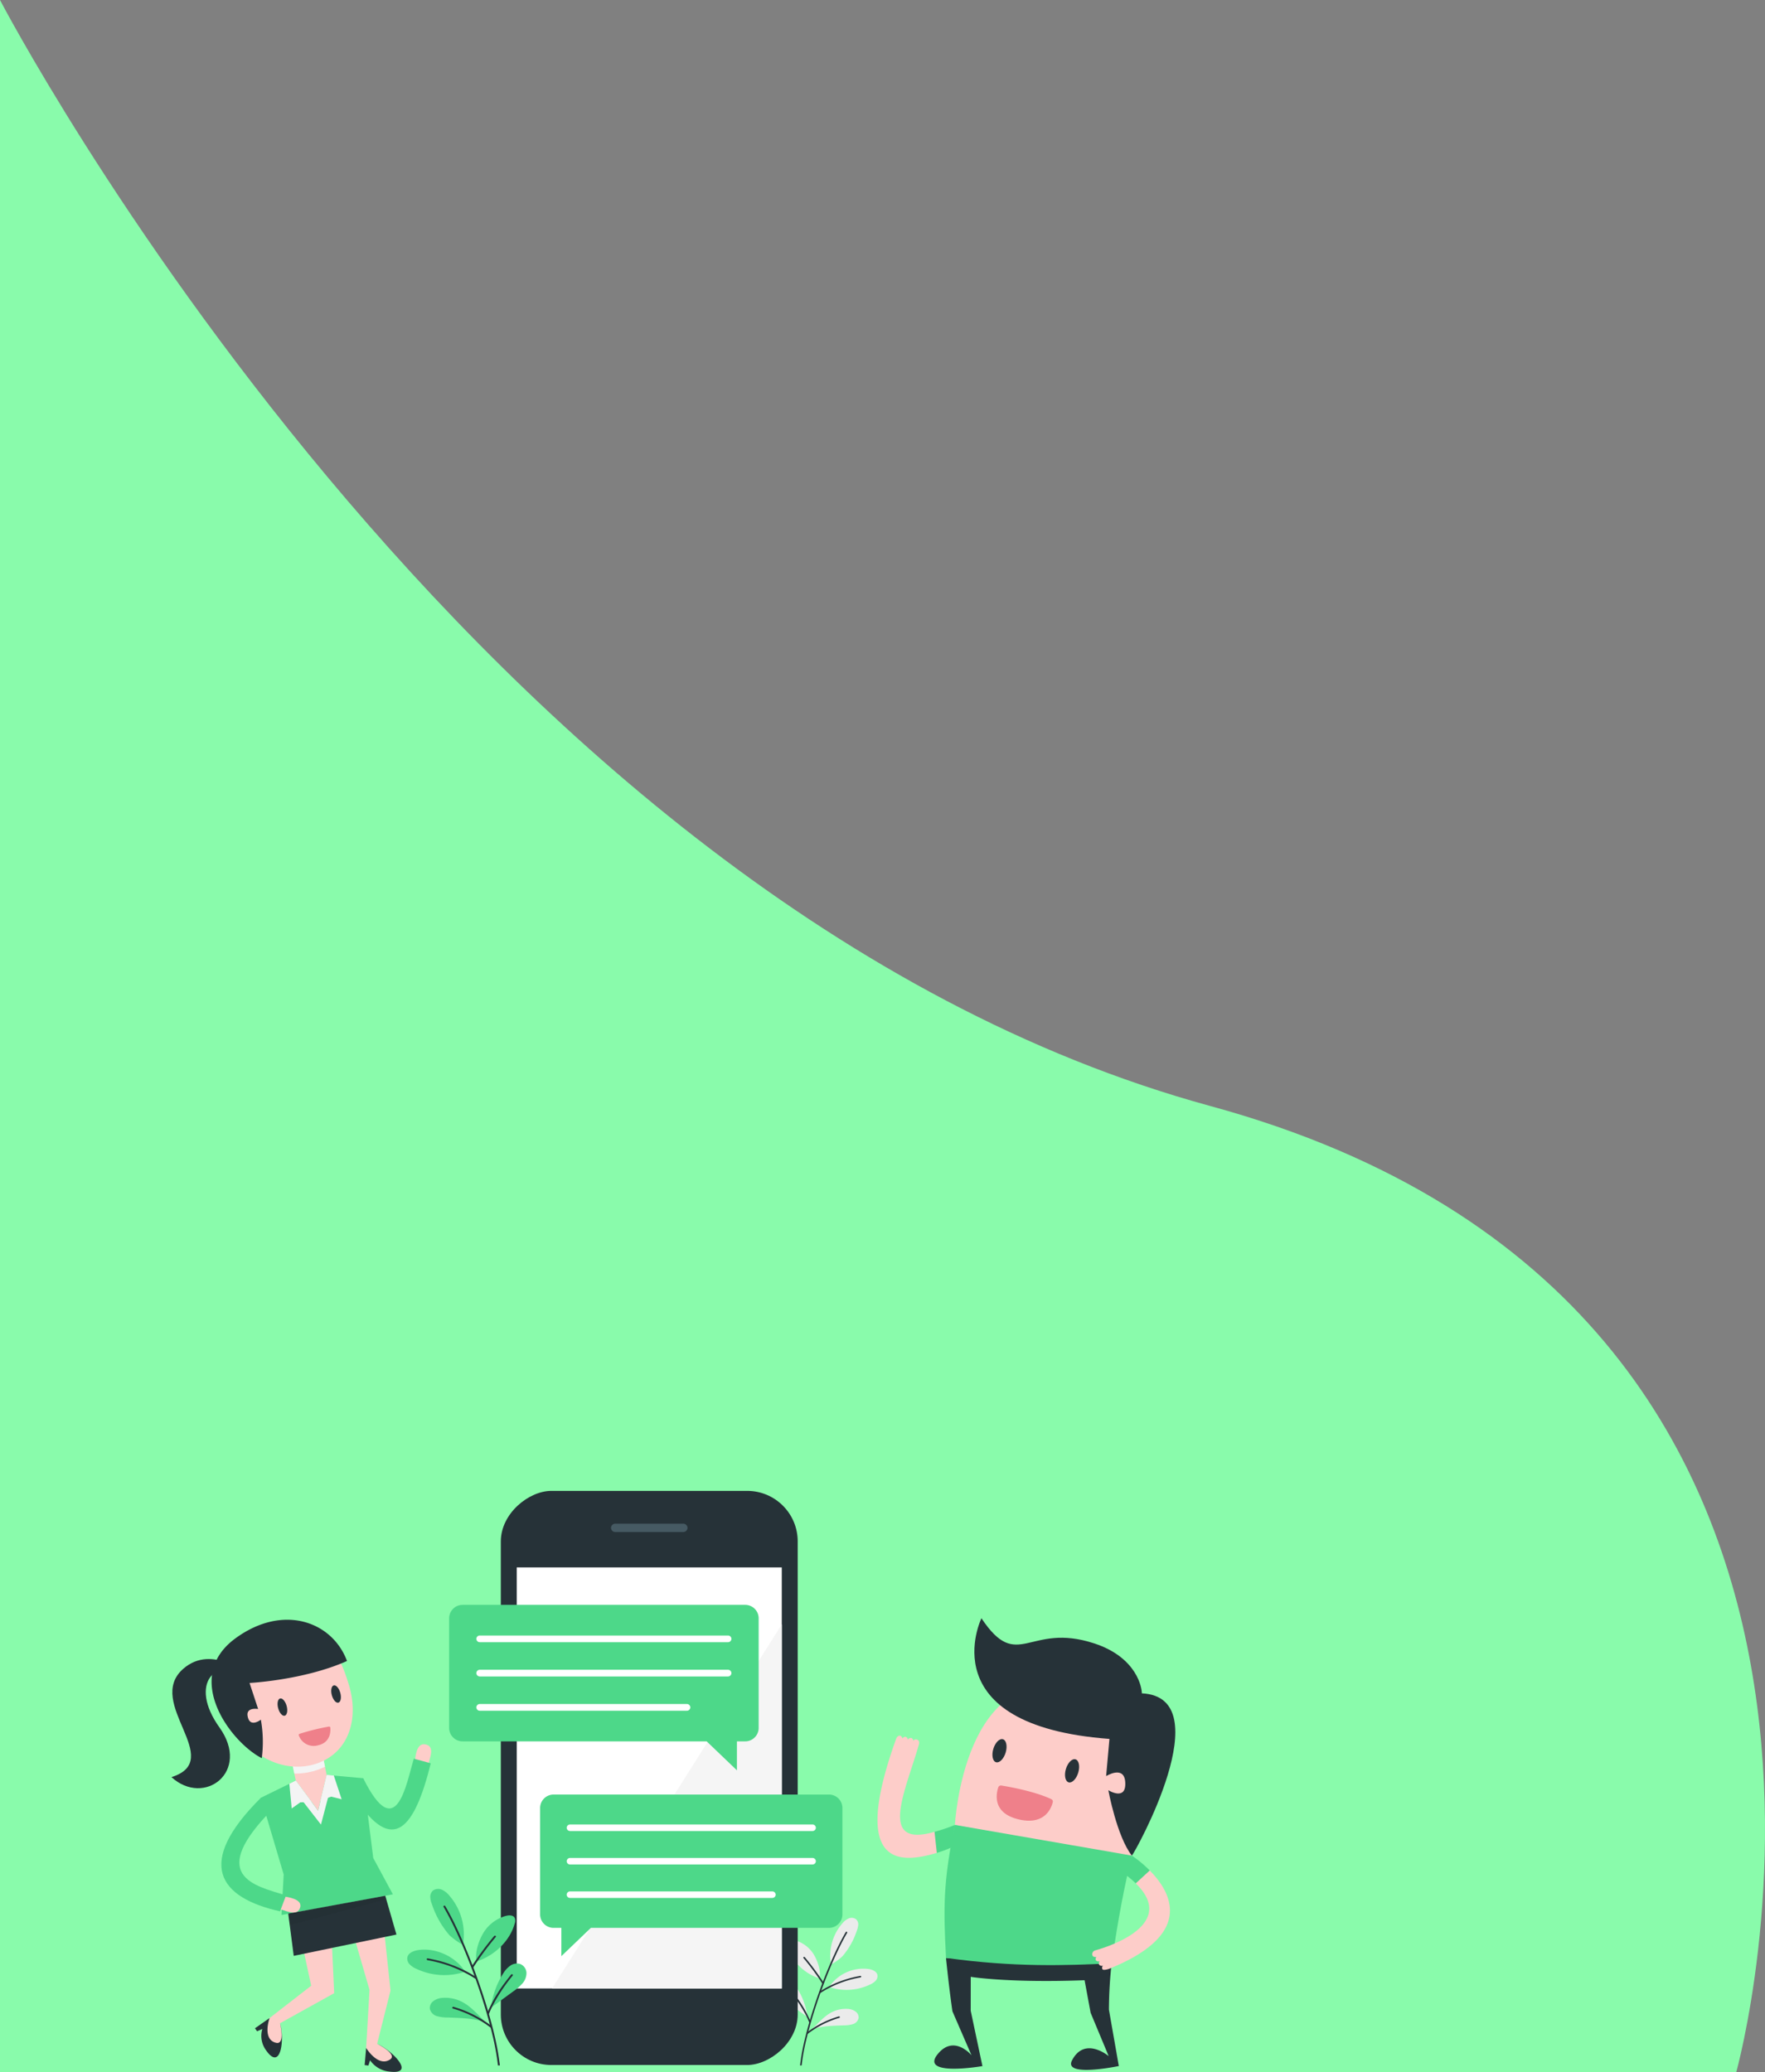 <svg xmlns="http://www.w3.org/2000/svg" width="733.277" height="861" viewBox="0 0 733.277 861">
  <rect x="0" y="0" width="733.277" height="861" fill="#808080" stroke="none"/>
  <g id="Groupe_3" data-name="Groupe 3" transform="translate(-142.579 -110)">
    <path id="Tracé_1" data-name="Tracé 1" d="M722.893,887.842s88.985-317.55-218.417-401.456S1.579,26.842,1.579,26.842v861Z" transform="translate(141 83.158)" fill="#89fbab"/>
    <g id="Fichier_2" data-name="Fichier 2" transform="translate(213.811 729.425)">
      <g id="Calque_2" data-name="Calque 2" transform="translate(0 0)">
        <g id="Layer_1" data-name="Layer 1">
          <path id="Tracé_65" data-name="Tracé 65" d="M1453.229,1089.876c-.393-1.433-2.1-2.11-3.622-2.358a17.071,17.071,0,0,0-16.4,7.484,22.66,22.66,0,0,0,16.9-.993,7.1,7.1,0,0,0,2.364-1.573A2.821,2.821,0,0,0,1453.229,1089.876Z" transform="translate(-1159.967 -888.863)" fill="#ebebeb"/>
          <path id="Tracé_66" data-name="Tracé 66" d="M1355.127,1038.081l.09-.064c.658-3.063-.835-7.345-2.505-10.039a13.323,13.323,0,0,0-7.544-5.649c-1.1-.318-2.542-.383-3.144.548a2.545,2.545,0,0,0-.069,2.035C1343.585,1030.929,1348.973,1036.135,1355.127,1038.081Z" transform="translate(-1085.966 -835.543)" fill="#ebebeb"/>
          <path id="Tracé_67" data-name="Tracé 67" d="M1414.022,1180.03a5.771,5.771,0,0,0-2.846-1.126,12.7,12.7,0,0,0-8.147,1.915c-2.427,1.442-5.237,4.563-7.2,6.542,4.259-1.449,8.661-1.488,13.176-1.674a13,13,0,0,0,3.748-.474,3.465,3.465,0,0,0,2.44-2.555A2.984,2.984,0,0,0,1414.022,1180.03Z" transform="translate(-1129.714 -963.631)" fill="#ebebeb"/>
          <path id="Tracé_68" data-name="Tracé 68" d="M1326.841,1114.406a3.986,3.986,0,0,0-3.312-.548,3.447,3.447,0,0,0-2.223,3.142,5.544,5.544,0,0,0,1.453,3.691,17.409,17.409,0,0,0,3.121,2.688l7.746,5.67a28.434,28.434,0,0,0-4.446-12.2A8.637,8.637,0,0,0,1326.841,1114.406Z" transform="translate(-1069.396 -910.41)" fill="#ebebeb"/>
          <path id="Tracé_69" data-name="Tracé 69" d="M1440.726,987.659a31.449,31.449,0,0,0,5.91-10.6,7.607,7.607,0,0,0,.572-2.451,2.852,2.852,0,0,0-.953-2.263,3.117,3.117,0,0,0-3.024-.3,6.862,6.862,0,0,0-2.479,1.88,20.5,20.5,0,0,0-4.882,17.158C1437.048,990.791,1440.106,988.4,1440.726,987.659Z" transform="translate(-1161.873 -794.404)" fill="#ebebeb"/>
          <path id="Tracé_70" data-name="Tracé 70" d="M1370.453,1059.065a83.24,83.24,0,0,1,1.766-10c.9-3.877,1.971-7.719,3.153-11.525q1.876-6.036,4.114-11.963c1.422-3.771,2.946-7.508,4.6-11.191,1.436-3.194,2.967-6.358,4.692-9.422q.279-.495.572-.986c.208-.365-.381-.635-.595-.279-1.731,2.972-3.258,6.051-4.69,9.163-1.676,3.651-3.213,7.347-4.65,11.082q-2.273,5.918-4.194,11.947c-1.228,3.846-2.349,7.725-3.3,11.642a92.032,92.032,0,0,0-1.973,10.293c-.046.365-.128.862-.168,1.236Z" transform="translate(-1108.63 -820.355)" fill="#263238"/>
          <path id="Tracé_71" data-name="Tracé 71" d="M1412.551,1110.982a44.568,44.568,0,0,1,12.911-5.615q1.8-.466,3.623-.781c.414-.073.366-.7-.055-.632a46.125,46.125,0,0,0-13.176,4.381q-1.9.973-3.68,2.121c-.354.228.019.75.381.524Z" transform="translate(-1142.825 -902.439)" fill="#263238"/>
          <path id="Tracé_72" data-name="Tracé 72" d="M1385.321,1071.415a104.188,104.188,0,0,0-7.817-10.576c-.265-.316-.814.038-.547.365a104.121,104.121,0,0,1,7.817,10.574c.223.349.763,0,.547-.365Z" transform="translate(-1114.381 -867.098)" fill="#263238"/>
          <path id="Tracé_73" data-name="Tracé 73" d="M1354.945,1147.557a49.6,49.6,0,0,0-6.316-10.8q-.953-1.278-1.96-2.521c-.261-.32-.808.035-.545.365a59.726,59.726,0,0,1,6.749,10.056,33.937,33.937,0,0,1,1.449,3.12c.153.378.776.168.624-.214Z" transform="translate(-1089.427 -927.098)" fill="#263238"/>
          <path id="Tracé_74" data-name="Tracé 74" d="M1384.561,1203.378a39.658,39.658,0,0,1,13.1-6.623c.406-.12.191-.717-.223-.6a40.063,40.063,0,0,0-13.249,6.7c-.328.255.042.781.381.522Z" transform="translate(-1120.189 -977.804)" fill="#263238"/>
          <rect id="Rectangle_3" data-name="Rectangle 3" width="238.537" height="123.34" rx="21" transform="translate(260.178) rotate(90)" fill="#263238"/>
          <rect id="Rectangle_4" data-name="Rectangle 4" width="110.113" height="174.938" transform="translate(253.562 206.738) rotate(180)" fill="#fff"/>
          <path id="Tracé_75" data-name="Tracé 75" d="M924.814,303.76,829.37,455.051h95.444Z" transform="translate(-671.25 -248.313)" fill="#f5f5f5"/>
          <path id="Tracé_76" data-name="Tracé 76" d="M957.85,76.422h0a1.772,1.772,0,0,1,1.809-1.732h28.165a1.772,1.772,0,0,1,1.809,1.732h0a1.772,1.772,0,0,1-1.809,1.732H959.659a1.772,1.772,0,0,1-1.809-1.732Z" transform="translate(-775.235 -61.056)" fill="#465a63"/>
          <path id="Tracé_77" data-name="Tracé 77" d="M727.977,259.44H610.829a5.6,5.6,0,0,0-5.719,5.476v45.758a5.6,5.6,0,0,0,5.719,5.476H712.1l12.572,12.036V316.15h3.31a5.6,5.6,0,0,0,5.72-5.476V264.916A5.6,5.6,0,0,0,727.977,259.44Z" transform="translate(-489.745 -212.083)" fill="#4dd889"/>
          <path id="Tracé_78" data-name="Tracé 78" d="M665.833,409.95H768.907a1.423,1.423,0,0,0,1.451-1.391h0a1.421,1.421,0,0,0-1.451-1.389H665.833a1.423,1.423,0,0,0-1.453,1.389h0A1.423,1.423,0,0,0,665.833,409.95Z" transform="translate(-537.715 -332.847)" fill="#fff"/>
          <path id="Tracé_79" data-name="Tracé 79" d="M665.833,331.97H768.907a1.423,1.423,0,0,0,1.451-1.391h0a1.421,1.421,0,0,0-1.451-1.389H665.833a1.423,1.423,0,0,0-1.453,1.389h0A1.423,1.423,0,0,0,665.833,331.97Z" transform="translate(-537.715 -269.101)" fill="#fff"/>
          <path id="Tracé_80" data-name="Tracé 80" d="M665.833,487.93h86a1.423,1.423,0,0,0,1.453-1.391h0a1.423,1.423,0,0,0-1.453-1.389h-86a1.423,1.423,0,0,0-1.453,1.389h0A1.423,1.423,0,0,0,665.833,487.93Z" transform="translate(-537.715 -396.593)" fill="#fff"/>
          <path id="Tracé_81" data-name="Tracé 81" d="M923.224,691.2H809.07a5.6,5.6,0,0,0-5.72,5.476v44.436a5.6,5.6,0,0,0,5.72,5.476h3.1v11.757l12.278-11.757h98.776a5.6,5.6,0,0,0,5.72-5.476V696.676A5.6,5.6,0,0,0,923.224,691.2Z" transform="translate(-650.19 -565.032)" fill="#4dd889"/>
          <path id="Tracé_82" data-name="Tracé 82" d="M963.392,838.2H862.729a1.389,1.389,0,0,1-1.419-1.358h0a1.389,1.389,0,0,1,1.419-1.358H963.4a1.389,1.389,0,0,1,1.418,1.358h0a1.329,1.329,0,0,1-.419.964A1.451,1.451,0,0,1,963.392,838.2Z" transform="translate(-697.1 -682.976)" fill="#fff"/>
          <path id="Tracé_83" data-name="Tracé 83" d="M963.392,762.026H862.729a1.389,1.389,0,0,1-1.419-1.356h0a1.391,1.391,0,0,1,1.419-1.36H963.4a1.391,1.391,0,0,1,1.418,1.36h0a1.33,1.33,0,0,1-.419.962A1.452,1.452,0,0,1,963.392,762.026Z" transform="translate(-697.1 -620.709)" fill="#fff"/>
          <path id="Tracé_84" data-name="Tracé 84" d="M946.672,914.356H862.679A1.389,1.389,0,0,1,861.26,913h0a1.391,1.391,0,0,1,1.418-1.358h83.993A1.391,1.391,0,0,1,948.09,913h0A1.389,1.389,0,0,1,946.672,914.356Z" transform="translate(-697.06 -745.234)" fill="#fff"/>
          <path id="Tracé_85" data-name="Tracé 85" d="M530.57,583.65c.351-4.059,1.392-8.063,4.982-6.788,3.487,1.238.683,6.518.686,7.913Z" transform="translate(-429.416 -471.367)" fill="#fdcdc9"/>
          <path id="Tracé_86" data-name="Tracé 86" d="M400.75,625.863c15.673,24.007,24.708,12.389,31.324-14.439l-7.054-1.944c-3.174,10.77-7.3,35.768-21.01,8.128Z" transform="translate(-324.346 -498.229)" fill="#4dd889"/>
          <path id="Tracé_87" data-name="Tracé 87" d="M1780.265,515.664s16.669-59.412-21.479-70.652c-47.905-14.119-51.516,56.027-51.516,56.027Z" transform="translate(-1381.777 -362.247)" fill="#fdcdc9"/>
          <path id="Tracé_88" data-name="Tracé 88" d="M1752.584,289.9s-21.759,44.557,53.182,50.135l-1.373,15.45s7.435-4.64,7.931,2.446c.558,8.159-7.018,3.417-7.018,3.417s3.546,19.256,9.769,27.172c1.178-.995,37.177-65.848,4.147-67.421.057-1.875-1.716-14.809-19.759-20.743C1772.158,291.379,1767.745,312.648,1752.584,289.9Z" transform="translate(-1416.075 -236.983)" fill="#263238"/>
          <path id="Tracé_89" data-name="Tracé 89" d="M1947.516,614.872c-.763,2.643-.238,5.094,1.19,5.476s3.209-1.46,3.979-4.1.238-5.095-1.188-5.476S1948.279,612.236,1947.516,614.872Z" transform="translate(-1575.937 -499.247)" fill="#263238"/>
          <path id="Tracé_90" data-name="Tracé 90" d="M1789.356,569.129c-.763,2.643-.239,5.095,1.188,5.476s3.208-1.46,3.979-4.094.24-5.095-1.188-5.476S1790.126,566.486,1789.356,569.129Z" transform="translate(-1447.93 -461.855)" fill="#263238"/>
          <path id="Tracé_91" data-name="Tracé 91" d="M1800.3,670.614c3.184.508,13.788,2.373,20.75,5.659a1.082,1.082,0,0,1,.618,1.243c-.629,2.556-3.4,9.8-14.358,7.119-10.814-2.656-9.182-10.587-8.29-13.265A1.148,1.148,0,0,1,1800.3,670.614Z" transform="translate(-1455.51 -548.191)" fill="#ef808a"/>
          <path id="Tracé_92" data-name="Tracé 92" d="M1677.807,1103.484l-7.925-18.275c-1.066-7.413-1.983-15.446-2.669-22.169,26.441,1.75,49.791,3.176,68.812,2.254a179.661,179.661,0,0,0-1.125,19.217l4.114,23.449s-23.223,4.868-19.431-2.373c5.312-10.143,15.22-1.738,15.22-1.738l-7.5-18-2.513-13.538c-31.545,1.188-47.293-1.406-47.293-1.406l-.015,14.086,4.869,23s-26.979,4.662-18.255-5.365C1670.777,1094.949,1677.807,1103.484,1677.807,1103.484Z" transform="translate(-1345.429 -868.998)" fill="#263238"/>
          <path id="Tracé_93" data-name="Tracé 93" d="M1685.23,815.57c-1.085-20.459-1.235-31.657,3.7-55.25l73.5,12.745c-3.274,13.723-5.4,24.544-8.389,44.759C1735.016,818.753,1713.642,819.52,1685.23,815.57Z" transform="translate(-1363.437 -621.535)" fill="#4dd889"/>
          <path id="Tracé_94" data-name="Tracé 94" d="M2024.547,869.386c19,18.544-16.5,27.723-16.812,27.829a1.635,1.635,0,0,0-1.077,2.344,1.468,1.468,0,0,0,1.565.323,1.314,1.314,0,0,0-.214,1.519,1.465,1.465,0,0,0,1.565.323,1.31,1.31,0,0,0-.214,1.517,1.465,1.465,0,0,0,1.565.323,1.313,1.313,0,0,0-.214,1.519c.439.6,2.669-.164,2.669-.164,35.755-14.4,25.94-31.819,16.968-40.888l-5.056.509Z" transform="translate(-1623.918 -706.314)" fill="#fdcdc9"/>
          <path id="Tracé_95" data-name="Tracé 95" d="M2078.74,838.058l2.679-7.878a49.122,49.122,0,0,1,7.436,6.175l-3.308,3.056-2.494,2.3A43.612,43.612,0,0,0,2078.74,838.058Z" transform="translate(-1682.426 -678.643)" fill="#4dd889"/>
          <path id="Tracé_96" data-name="Tracé 96" d="M1564.782,600.878l-2.532-3.853c-23.7,6.913-12.1-16.837-6.543-36.107.338-1.166.191-2.008-1.014-2.276a1.1,1.1,0,0,0-1.235.635,1.364,1.364,0,0,0-.921-1.252,1.43,1.43,0,0,0-1.377.779,1.371,1.371,0,0,0-.921-1.252,1.437,1.437,0,0,0-1.378.779,1.366,1.366,0,0,0-.921-1.252c-.747-.153-1.567.681-1.832,1.862h-.011c-19.181,53.74,2.547,51.157,17.1,46.835Z" transform="translate(-1245.224 -455.378)" fill="#fdcdc9"/>
          <path id="Tracé_97" data-name="Tracé 97" d="M1671.295,760.36l-1.375,9.322a49.26,49.26,0,0,1-6.146,2.294l-.953-8.751A72.385,72.385,0,0,0,1671.295,760.36Z" transform="translate(-1345.801 -621.568)" fill="#4dd889"/>
          <path id="Tracé_98" data-name="Tracé 98" d="M380.81,952.569l9.689,33.355-1.409,24.12s7.3,11.317,11.18,7.727c4.385-4.039-6.61-9.452-6.61-9.452l5.557-22.134-3.582-33.754Z" transform="translate(-308.208 -778.578)" fill="#fdcdc9"/>
          <path id="Tracé_99" data-name="Tracé 99" d="M421.618,1260.261l-.618,7.108,1.556.183.7-2.19a10.954,10.954,0,0,0,7.9,4.686c11.439,1.515,1.312-8.762-4.957-11.527,0,0,8.579,4.292,5.413,6.476C426.632,1268.432,421.618,1260.261,421.618,1260.261Z" transform="translate(-340.736 -1028.796)" fill="#263238"/>
          <path id="Tracé_100" data-name="Tracé 100" d="M217.823,953.87l6.793,31.482L207.3,998.8s-4.1,12.31,1.23,13.108c5.994.9,3.405-10.144,3.136-10.97l22.5-12.484-1.544-33.895Z" transform="translate(-166.563 -779.755)" fill="#fdcdc9"/>
          <path id="Tracé_101" data-name="Tracé 101" d="M188.044,1200,182,1204.233l.873,1.24,2.185-.94a10.045,10.045,0,0,0,1.485,8.762c6.318,9.2,7.794-4.841,5.863-11.155,0,0,2.244,8.986-1.571,8.15C184.873,1208.975,188.044,1200,188.044,1200Z" transform="translate(-147.301 -980.958)" fill="#263238"/>
          <path id="Tracé_102" data-name="Tracé 102" d="M258.64,586.99l2.351,11.315,9.264,12.52,3.573-14.88-2.351-11.315Z" transform="translate(-209.33 -477.915)" fill="#fdcdc9"/>
          <path id="Tracé_103" data-name="Tracé 103" d="M271.507,584.64,258.67,587l1.739,8.369a28.073,28.073,0,0,0,7.393-.858,26.637,26.637,0,0,0,5.338-1.982Z" transform="translate(-209.354 -477.923)" fill="#f4f4f4"/>
          <path id="Tracé_104" data-name="Tracé 104" d="M209.468,648.98l-14.488,7.1,9.454,31.887-.917,16.843L249.8,696.22l-8.152-15.092-4.179-33.159L222.3,646.62l-3.573,14.88Z" transform="translate(-157.807 -528.589)" fill="#4dd889"/>
          <path id="Tracé_105" data-name="Tracé 105" d="M272.484,646.62l2.961.265L270.1,667.237,256.98,650.362l2.667-1.382,9.264,12.52Z" transform="translate(-207.986 -528.589)" fill="#f4f4f4"/>
          <path id="Tracé_106" data-name="Tracé 106" d="M259.607,659.55l-2.677,1.311.969,10.246,3.58-2.546,4.7-.128Z" transform="translate(-207.946 -539.159)" fill="#f4f4f4"/>
          <path id="Tracé_107" data-name="Tracé 107" d="M327.544,646.62l2.961.265,3.247,9.839-4.335-1.093-4.406,1.546Z" transform="translate(-263.046 -528.589)" fill="#f4f4f4"/>
          <path id="Tracé_108" data-name="Tracé 108" d="M299.429,937.663l-42.675,8.846-2.284-17.562,40.311-7.407Z" transform="translate(-205.955 -753.327)" fill="#263238"/>
          <g id="Groupe_2" data-name="Groupe 2" transform="translate(48.525 168.213)" opacity="0.05">
            <path id="Tracé_109" data-name="Tracé 109" d="M254.52,929.024l.62,4.759L295.243,923l-.421-1.46Z" transform="translate(-254.52 -921.54)"/>
          </g>
          <path id="Tracé_110" data-name="Tracé 110" d="M32.617,389.9s-15.557-13.767-27.73-3.085c-16.118,14.152,17.86,37.841-4.886,45,13.639,12.429,33.055-2.285,19.942-20.637C6.938,392.977,18.364,380.97,32.617,389.9Z" transform="translate(0 -312.885)" fill="#263238"/>
          <path id="Tracé_111" data-name="Tracé 111" d="M177.488,351.559c4.475,14.6-.265,28.525-13.536,32.889s-28.788-3.218-33.936-17.173,1.438-28.8,14.709-33.167C167.755,326.537,173.139,337.365,177.488,351.559Z" transform="translate(-103.811 -271.089)" fill="#fdcdc9"/>
          <path id="Tracé_112" data-name="Tracé 112" d="M289.889,536.464a93.277,93.277,0,0,0-12.2,3.016.511.511,0,0,0-.3.26.477.477,0,0,0-.014.386,6.542,6.542,0,0,0,8.122,4.083c5.083-1.2,5.108-5.774,4.97-7.3a.491.491,0,0,0-.192-.338.535.535,0,0,0-.386-.106Z" transform="translate(-224.465 -438.538)" fill="#ef808a"/>
          <path id="Tracé_113" data-name="Tracé 113" d="M235.012,475.563c.524,1.977.156,3.771-.824,4.016s-2.2-1.17-2.722-3.145-.156-3.771.822-4.016S234.488,473.6,235.012,475.563Z" transform="translate(-187.144 -386.162)" fill="#263238"/>
          <path id="Tracé_114" data-name="Tracé 114" d="M351.921,445.783c.524,1.977.156,3.771-.824,4.016s-2.2-1.17-2.724-3.147-.156-3.769.824-4.016S351.4,443.815,351.921,445.783Z" transform="translate(-281.761 -361.817)" fill="#263238"/>
          <path id="Tracé_115" data-name="Tracé 115" d="M103.226,319.587s22.552-1.143,40.487-9.127c-6.015-16.257-26.4-24.02-46.37-9.4-22.116,16.191-2.067,43.066,10.957,49.774a52.2,52.2,0,0,0-.381-16s-4.658,3.684-5.512-1.564c-.612-3.753,4.385-2.858,4.385-2.858Z" transform="translate(-70.779 -239.779)" fill="#263238"/>
          <path id="Tracé_116" data-name="Tracé 116" d="M237.338,922.93c4.208.606,8.31,1.867,6.743,5.211-1.525,3.247-6.839.219-8.291.13Z" transform="translate(-190.836 -754.463)" fill="#fdcdc9"/>
          <path id="Tracé_117" data-name="Tracé 117" d="M125.155,698.44c-27.5,27.3-17.54,41.5,7.937,47.2l2.5-6.615c-13.225-4.092-33.461-8.021-4.993-36.454Z" transform="translate(-87.978 -570.95)" fill="#4dd889"/>
          <path id="Tracé_118" data-name="Tracé 118" d="M513.874,1047.228c.469-1.714,2.515-2.524,4.341-2.818,7.388-1.194,15.824,2.765,19.6,8.959a27.113,27.113,0,0,1-20.209-1.188,8.511,8.511,0,0,1-2.827-1.88A3.392,3.392,0,0,1,513.874,1047.228Z" transform="translate(-415.829 -853.595)" fill="#4dd889"/>
          <path id="Tracé_119" data-name="Tracé 119" d="M664.154,985.335l-.109-.077c-.785-3.662,1-8.782,3-11.994a15.927,15.927,0,0,1,9.02-6.754c1.315-.382,3.039-.458,3.76.661a3.033,3.033,0,0,1,.082,2.433C677.956,976.785,671.51,983,664.154,985.335Z" transform="translate(-537.291 -789.88)" fill="#4dd889"/>
          <path id="Tracé_120" data-name="Tracé 120" d="M564.342,1155.031a6.925,6.925,0,0,1,3.405-1.346,15.174,15.174,0,0,1,9.74,2.289c2.9,1.725,6.263,5.447,8.61,7.821-5.094-1.732-10.358-1.778-15.757-2.008a15.421,15.421,0,0,1-4.48-.568,4.146,4.146,0,0,1-2.921-3.043A3.582,3.582,0,0,1,564.342,1155.031Z" transform="translate(-455.593 -942.999)" fill="#4dd889"/>
          <path id="Tracé_121" data-name="Tracé 121" d="M704.46,1076.561a4.756,4.756,0,0,1,3.962-.65,4.139,4.139,0,0,1,2.658,3.755,6.623,6.623,0,0,1-1.737,4.414,20.867,20.867,0,0,1-3.733,3.216l-9.26,6.779a34.187,34.187,0,0,1,5.315-14.6A10.38,10.38,0,0,1,704.46,1076.561Z" transform="translate(-563.59 -879.361)" fill="#4dd889"/>
          <path id="Tracé_122" data-name="Tracé 122" d="M571.73,925.014a37.789,37.789,0,0,1-7.075-12.679,8.855,8.855,0,0,1-.675-2.931,3.431,3.431,0,0,1,1.144-2.707,3.757,3.757,0,0,1,3.622-.365,8.2,8.2,0,0,1,2.968,2.254,24.518,24.518,0,0,1,5.84,20.53C576.13,928.756,572.471,925.9,571.73,925.014Z" transform="translate(-456.456 -740.653)" fill="#4dd889"/>
          <path id="Tracé_123" data-name="Tracé 123" d="M615.334,1010.392a99.725,99.725,0,0,0-2.111-11.952c-1.073-4.636-2.358-9.229-3.771-13.781q-2.242-7.219-4.921-14.307c-1.7-4.509-3.52-8.977-5.5-13.38-1.716-3.822-3.55-7.6-5.611-11.268-.223-.394-.448-.789-.675-1.179-.25-.427.461-.758.709-.334,2.07,3.554,3.9,7.236,5.609,10.952,2,4.357,3.842,8.784,5.559,13.25q2.722,7.071,5.027,14.285c1.468,4.6,2.806,9.238,3.945,13.922a110.1,110.1,0,0,1,2.36,12.306c.055.445.153,1.031.191,1.479Z" transform="translate(-479.697 -771.681)" fill="#263238"/>
          <path id="Tracé_124" data-name="Tracé 124" d="M576.441,1072.46A53.313,53.313,0,0,0,561,1065.747q-2.147-.547-4.337-.935c-.5-.086-.439-.841.065-.754a55.1,55.1,0,0,1,15.755,5.241q2.265,1.164,4.4,2.535c.423.272-.023.9-.446.626Z" transform="translate(-450.255 -869.824)" fill="#263238"/>
          <path id="Tracé_125" data-name="Tracé 125" d="M654.012,1025.149a124.376,124.376,0,0,1,9.342-12.644c.316-.38.972.044.654.425a124.416,124.416,0,0,0-9.342,12.646c-.265.416-.919-.013-.652-.427Z" transform="translate(-529.274 -827.565)" fill="#263238"/>
          <path id="Tracé_126" data-name="Tracé 126" d="M688.147,1116.2a58.946,58.946,0,0,1,7.552-12.911q1.144-1.533,2.343-3.015c.313-.382.969.042.654.427a71.454,71.454,0,0,0-8.072,12.024c-.637,1.218-1.22,2.459-1.731,3.729-.191.454-.928.2-.745-.254Z" transform="translate(-556.928 -899.31)" fill="#263238"/>
          <path id="Tracé_127" data-name="Tracé 127" d="M627.867,1182.948a47.407,47.407,0,0,0-15.662-7.92c-.486-.144-.221-.858.265-.714a48.01,48.01,0,0,1,15.843,8.008C628.7,1182.629,628.261,1183.257,627.867,1182.948Z" transform="translate(-495.278 -959.945)" fill="#263238"/>
        </g>
      </g>
    </g>
  </g>
</svg>
